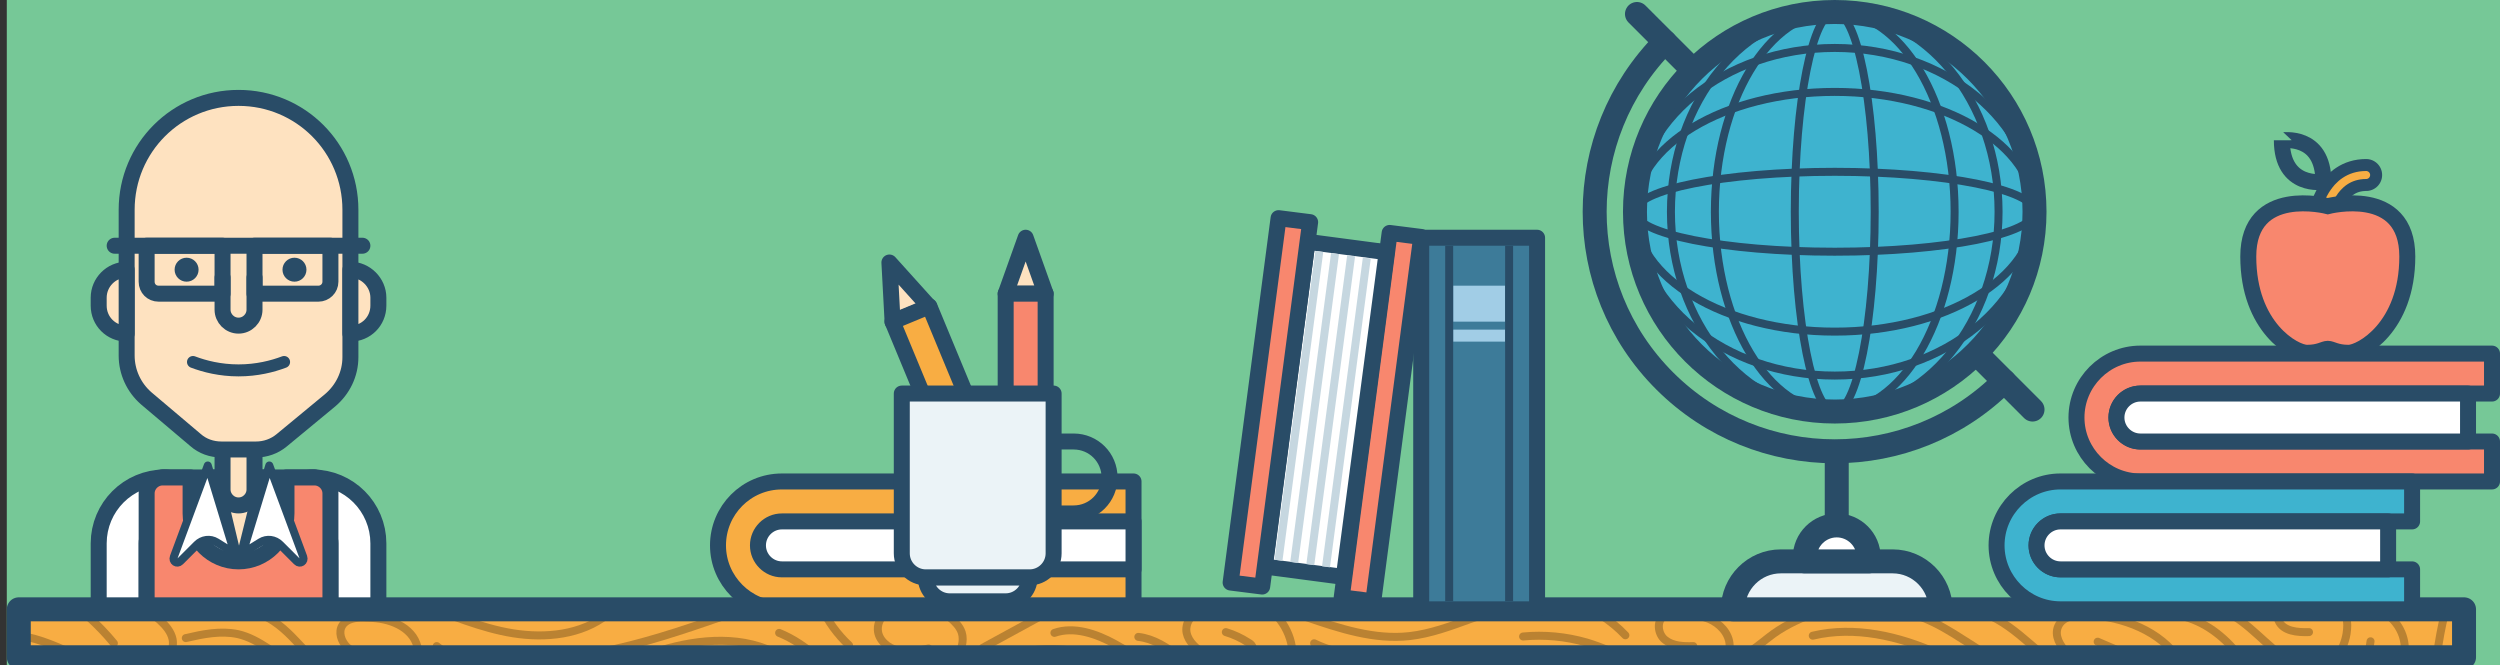 <svg xmlns="http://www.w3.org/2000/svg" xmlns:xlink="http://www.w3.org/1999/xlink" xmlns:a="http://ns.adobe.com/AdobeSVGViewerExtensions/3.0/" version="1.1" x="0" y="0" width="625.7" height="166.5" viewBox="0 0 625.7 166.5" enable-background="new 0 0 625.166.5" xml:space="preserve"><rect x="0" y="0" width="625.7" height="166.5" fill="#333333" stroke="none"/><defs><rect id="SVGID_1_" x="1.7" y="0" width="624" height="166.5"/></defs><use xlink:href="#SVGID_1_" overflow="visible" fill="#76C897"/><clipPath id="SVGID_2_"><use xlink:href="#SVGID_1_" overflow="visible"/></clipPath><g id="Petr_1_" clip-path="url(#SVGID_2_)"><path fill="#F8AD43" stroke="#294C67" stroke-width="4" stroke-linecap="round" stroke-linejoin="round" stroke-miterlimit="10" d="M195.7 120.5h88v32h-88c-8.8 0-16-7.2-16-16v0C179.7 127.7 186.8 120.5 195.7 120.5z"/><path fill="#FFFFFF" stroke="#294C67" stroke-width="4" stroke-linecap="round" stroke-linejoin="round" stroke-miterlimit="10" d="M195.7 142.5h88v-12h-88c-3.3 0-6 2.7-6 6v0C189.7 139.8 192.4 142.5 195.7 142.5z"/><rect x="40.7" y="119.5" fill="#FFFFFF" width="38" height="62"/><rect x="40.7" y="119.5" fill="none" stroke="#294C67" stroke-width="4" stroke-linecap="round" stroke-linejoin="round" stroke-miterlimit="10" width="38" height="62"/><polygon fill="#FEE2C0" stroke="#294C67" stroke-width="4" stroke-linecap="round" stroke-linejoin="round" stroke-miterlimit="10" points=" 60.9 140.5 66.1 119.5 53.7 119.5 58.7 140.5 "/><path fill="#FEE2C0" stroke="#294C67" stroke-width="4" stroke-linecap="round" stroke-linejoin="round" stroke-miterlimit="10" d="M59.7 126.5L59.7 126.5c-2.2 0-4-1.8-4-4v-14h8v14C63.7 124.7 61.9 126.5 59.7 126.5z"/><path fill="none" stroke="#294C67" stroke-width="16" stroke-linecap="round" stroke-linejoin="round" stroke-miterlimit="10" d="M88.7 177.6V136c0-5.8-4.7-10.5-10.5-10.5h0"/><path fill="none" stroke="#FFFFFF" stroke-width="8" stroke-linecap="round" stroke-linejoin="round" stroke-miterlimit="10" d="M88.7 177.6V136c0-5.8-4.7-10.5-10.5-10.5h0"/><line fill="none" stroke="#294C67" stroke-width="16" stroke-linecap="round" stroke-linejoin="round" stroke-miterlimit="10" x1="88.7" y1="186.5" x2="88.7" y2="178.5"/><line fill="none" stroke="#FEE2C0" stroke-width="8" stroke-linecap="round" stroke-linejoin="round" stroke-miterlimit="10" x1="88.7" y1="186.5" x2="88.7" y2="178.5"/><path fill="none" stroke="#294C67" stroke-width="16" stroke-linecap="round" stroke-linejoin="round" stroke-miterlimit="10" d="M30.7 177.6V136c0-5.8 4.7-10.5 10.5-10.5h0"/><path fill="none" stroke="#FFFFFF" stroke-width="8" stroke-linecap="round" stroke-linejoin="round" stroke-miterlimit="10" d="M30.7 177.6V136c0-5.8 4.7-10.5 10.5-10.5h0"/><line fill="none" stroke="#294C67" stroke-width="16" stroke-linecap="round" stroke-linejoin="round" stroke-miterlimit="10" x1="30.7" y1="186.5" x2="30.7" y2="178.5"/><line fill="none" stroke="#FEE2C0" stroke-width="8" stroke-linecap="round" stroke-linejoin="round" stroke-miterlimit="10" x1="30.7" y1="186.5" x2="30.7" y2="178.5"/><polygon fill="#3EB3CF" stroke="#294C67" stroke-width="4" stroke-linecap="round" stroke-linejoin="round" stroke-miterlimit="10" points=" 40.7 172.5 40.7 181.5 40.7 227.5 50.7 227.5 50.7 181.5 68.7 181.5 68.7 227.5 78.7 227.5 78.7 181.5 78.7 172.5 "/><rect x="68.7" y="216.5" fill="#EBF3F7" stroke="#294C67" stroke-width="4" stroke-linecap="round" stroke-linejoin="round" stroke-miterlimit="10" width="18" height="12"/><path fill="#EBF3F7" stroke="#294C67" stroke-width="4" stroke-linecap="round" stroke-linejoin="round" stroke-miterlimit="10" d="M86.7 216.5c7 0 12 5 12 12h-12 -12C74.7 221.5 79.7 216.5 86.7 216.5z"/><rect x="32.7" y="216.5" fill="#EBF3F7" stroke="#294C67" stroke-width="4" stroke-linecap="round" stroke-linejoin="round" stroke-miterlimit="10" width="18" height="12"/><path fill="#EBF3F7" stroke="#294C67" stroke-width="4" stroke-linecap="round" stroke-linejoin="round" stroke-miterlimit="10" d="M32.7 216.5c-7 0-12 5.4-12 12h12 12C44.7 221.9 39.7 216.5 32.7 216.5z"/><path fill="#FEE2C0" stroke="#294C67" stroke-width="4" stroke-miterlimit="10" d="M64.1 112.5h-8.7c-2.4 0-4.7-0.8-6.5-2.4L36.6 99.7c-3.1-2.7-4.9-6.6-4.9-10.7V52.5c0-15.5 12.5-28 28-28h0c15.5 0 28 12.5 28 28v36.9c0 4.2-1.9 8.1-5.1 10.8l-12.1 10C68.7 111.7 66.4 112.5 64.1 112.5z"/><circle fill="#294C67" cx="46.7" cy="67.5" r="3"/><circle fill="#294C67" cx="73.7" cy="67.5" r="3"/><path fill="none" stroke="#294C67" stroke-width="4" stroke-linecap="round" stroke-linejoin="round" stroke-miterlimit="10" d="M55.7 69.5v8c0 2.2 1.8 4 4 4h0c2.2 0 4-1.8 4-4v-8"/><path fill="none" stroke="#294C67" stroke-width="3" stroke-linecap="round" stroke-linejoin="round" stroke-miterlimit="10" d="M48.3 90.6c2.9 1.1 6.8 2.1 11.4 2.1s8.5-1 11.4-2.1"/><path fill="#FEE2C0" stroke="#294C67" stroke-width="4" stroke-linecap="round" stroke-linejoin="round" stroke-miterlimit="10" d="M31.7 67.5L31.7 67.5l0 16h0c-3.9 0-7-3.1-7-7v-2C24.7 70.7 27.8 67.5 31.7 67.5z"/><path fill="#FEE2C0" stroke="#294C67" stroke-width="4" stroke-linecap="round" stroke-linejoin="round" stroke-miterlimit="10" d="M87.7 67.5L87.7 67.5l0 16h0c3.9 0 7-3.1 7-7v-2C94.7 70.7 91.5 67.5 87.7 67.5z"/><path fill="#F8876E" d="M78.7 119.5h-7v9c0 6.6-5.4 12-12 12s-12-5.4-12-12v-9h-7c-2.2 0-4 1.8-4 4v49h46v-49C82.7 121.3 80.9 119.5 78.7 119.5z"/><path fill="none" stroke="#294C67" stroke-width="4" stroke-linecap="round" stroke-linejoin="round" stroke-miterlimit="10" d="M78.7 119.5h-7v9c0 6.6-5.4 12-12 12s-12-5.4-12-12v-9h-7c-2.2 0-4 1.8-4 4v49h46v-49C82.7 121.3 80.9 119.5 78.7 119.5z"/><path fill="#FFFFFF" stroke="#294C67" stroke-width="2" stroke-linecap="round" stroke-linejoin="round" stroke-miterlimit="10" d="M58.7 138.5l-4.5-2.8c-1.6-1-3.6-0.7-4.9 0.6l-4.2 4.2c-0.8 0.8-2 0-1.6-1.1l8.5-22.9L58.7 138.5z"/><path fill="#FFFFFF" stroke="#294C67" stroke-width="2" stroke-linecap="round" stroke-linejoin="round" stroke-miterlimit="10" d="M60.7 138.5l4.5-2.8c1.6-1 3.6-0.7 4.9 0.6l4.2 4.2c0.8 0.8 2 0 1.6-1.1l-8.5-22.9L60.7 138.5z"/><path fill="none" stroke="#294C67" stroke-width="4" stroke-linecap="round" stroke-linejoin="round" stroke-miterlimit="10" d="M39.7 73.5h16v-12h-19v9C36.7 72.2 38 73.5 39.7 73.5z"/><path fill="none" stroke="#294C67" stroke-width="4" stroke-linecap="round" stroke-linejoin="round" stroke-miterlimit="10" d="M79.7 73.5h-16v-12h19v9C82.7 72.2 81.3 73.5 79.7 73.5z"/><line fill="none" stroke="#294C67" stroke-width="4" stroke-linecap="round" stroke-linejoin="round" stroke-miterlimit="10" x1="90.7" y1="61.5" x2="28.7" y2="61.5"/><rect x="4.7" y="166.5" fill="#73C996" width="612" height="70"/><defs><path id="SVGID_3_" d="M616.7 164.5H4.7v-12h612V164.5z"/></defs><use xlink:href="#SVGID_3_" overflow="visible" fill="#F8AD43"/><clipPath id="SVGID_4_"><use xlink:href="#SVGID_3_" overflow="visible"/></clipPath><path clip-path="url(#SVGID_4_)" fill="none" stroke="#BA8232" stroke-width="2" stroke-linecap="round" stroke-linejoin="round" stroke-miterlimit="10" d="M2.7 168.3c5.8-2.6 12.6-1.7 18.5 0.4s11.5 5.4 17.4 7.6"/><path clip-path="url(#SVGID_4_)" fill="none" stroke="#BA8232" stroke-width="2" stroke-linecap="round" stroke-linejoin="round" stroke-miterlimit="10" d="M1 159c10.6-0.7 19.8 7.6 30.4 9 2.8 0.4 5.7 0.2 8.1-1.1 2.4-1.4 4.2-4.2 3.7-6.9 -0.4-1.9-1.7-3.4-3.1-4.7 -4.2-3.7-10-5.6-15.5-5.1"/><path clip-path="url(#SVGID_4_)" fill="none" stroke="#BA8232" stroke-width="2" stroke-linecap="round" stroke-linejoin="round" stroke-miterlimit="10" d="M28.5 161c-3.8-4.6-8.3-8.7-13.3-12"/><path clip-path="url(#SVGID_4_)" fill="none" stroke="#BA8232" stroke-width="2" stroke-linecap="round" stroke-linejoin="round" stroke-miterlimit="10" d="M39 171.9c3-0.8 4.7-3.9 7.2-5.8 4.1-3.2 9.9-2.9 15.1-1.9 0.9 0.2 1.8 0.4 2.5 0.9 1.3 0.9 1.7 2.6 2.1 4.2 0.3 1.3 0.5 2.8-0.6 3.6 -0.4 0.3-1 0.4-1.5 0.5 -2 0.3-4.1 0.6-6 0 -1.9-0.6-3.7-2.3-3.6-4.4"/><path clip-path="url(#SVGID_4_)" fill="none" stroke="#BA8232" stroke-width="2" stroke-linecap="round" stroke-linejoin="round" stroke-miterlimit="10" d="M46.5 159.7c4.3-1 8.7-1.9 13-1 2.7 0.6 5.2 2 7.5 3.5 4.9 3.4 9.1 7.8 12.2 13"/><path clip-path="url(#SVGID_4_)" fill="none" stroke="#BA8232" stroke-width="2" stroke-linecap="round" stroke-linejoin="round" stroke-miterlimit="10" d="M66 154.1c7.2 3.3 11 11.2 17.8 15.3 4.2 2.5 9.3 3.3 14.2 3.4 2 0 4.3-0.1 5.6-1.7 0.8-1 0.9-2.3 1.1-3.5 0.2-2.2 0.3-4.5-0.5-6.6 -0.9-2.4-3-4.1-5.4-5.1 -2.4-1-4.9-1.3-7.5-1.3 -2.1-0.1-4.5 0.2-5.6 1.9 -1.1 1.7-0.3 4 1.1 5.4 1.5 1.4 3.5 2 5.4 2.5"/><path clip-path="url(#SVGID_4_)" fill="none" stroke="#BA8232" stroke-width="2" stroke-linecap="round" stroke-linejoin="round" stroke-miterlimit="10" d="M109.3 161.7c12.1 9.6 26.7 16.2 41.9 18.9"/><path clip-path="url(#SVGID_4_)" fill="none" stroke="#BA8232" stroke-width="2" stroke-linecap="round" stroke-linejoin="round" stroke-miterlimit="10" d="M118.6 163.4c10.3 2.4 21.2 1.8 31.6-0.2 10.4-2 20.5-5.4 30.6-8.9"/><path clip-path="url(#SVGID_4_)" fill="none" stroke="#BA8232" stroke-width="2" stroke-linecap="round" stroke-linejoin="round" stroke-miterlimit="10" d="M152 153.8c-6.5 5.1-15.4 6-23.6 4.7 -8.1-1.3-15.8-4.7-23.6-7.4"/><path clip-path="url(#SVGID_4_)" fill="none" stroke="#BA8232" stroke-width="2" stroke-linecap="round" stroke-linejoin="round" stroke-miterlimit="10" d="M136.3 173.4c9.9-2.7 19.1-7.6 29-10.6 9.8-3 21.1-3.9 30 1.3 0.6 0.4 1.3 0.8 1.5 1.6 0.1 0.5-0.1 1.1-0.4 1.5 -1.8 3.1-4.9 5.4-8.4 6.4s-7.2 0.8-10.7 0c-3.5-0.8-6.7-2.3-9.6-4.4 3.3-1.8 7.3-2.5 11.1-1.8"/><path clip-path="url(#SVGID_4_)" fill="none" stroke="#BA8232" stroke-width="2" stroke-linecap="round" stroke-linejoin="round" stroke-miterlimit="10" d="M195 158.4c6.9 2.8 12.3 8.4 17.3 14 2.1 2.3 4.4 4.8 7.4 5.4"/><path clip-path="url(#SVGID_4_)" fill="none" stroke="#BA8232" stroke-width="2" stroke-linecap="round" stroke-linejoin="round" stroke-miterlimit="10" d="M209 163.5c6 4.1 13 6.5 20.2 7 1.5 0.1 3 0.1 4.5-0.3 2.5-0.8 4.4-3 5.7-5.4 1.1-2 2-4.3 1.3-6.5 -0.5-1.5-1.7-2.7-2.9-3.7 -2.9-2.2-6.6-3.3-10.2-3.2 -1.9 0.1-3.7 0.4-5.3 1.5 -1.5 1-2.7 2.8-2.6 4.7 0.1 2.6 2.5 4.6 5 5.2 2.5 0.6 5.2 0.1 7.7-0.5"/><path clip-path="url(#SVGID_4_)" fill="none" stroke="#BA8232" stroke-width="2" stroke-linecap="round" stroke-linejoin="round" stroke-miterlimit="10" d="M212.5 161.5c-2.9-2.7-5.2-5.9-6.9-9.4"/><path clip-path="url(#SVGID_4_)" fill="none" stroke="#BA8232" stroke-width="2" stroke-linecap="round" stroke-linejoin="round" stroke-miterlimit="10" d="M244.1 171.5c1.7-4.6 6.6-7.1 11.4-8.2 11.1-2.6 23.5 0.8 31.7 8.7"/><path clip-path="url(#SVGID_4_)" fill="none" stroke="#BA8232" stroke-width="2" stroke-linecap="round" stroke-linejoin="round" stroke-miterlimit="10" d="M246 162.1c9.3-5.1 18.7-10.2 28-15.2"/><path clip-path="url(#SVGID_4_)" fill="none" stroke="#BA8232" stroke-width="2" stroke-linecap="round" stroke-linejoin="round" stroke-miterlimit="10" d="M263.9 158.4c4.9-1.7 10.4 0.2 15 2.7 7 3.8 13.2 8.8 18.3 14.9"/><path clip-path="url(#SVGID_4_)" fill="none" stroke="#BA8232" stroke-width="2" stroke-linecap="round" stroke-linejoin="round" stroke-miterlimit="10" d="M284.9 159.4c7.8 0.9 13 8.7 20.4 11.4 3.3 1.2 6.9 1.3 10.4 1 2.1-0.2 4.4-0.6 5.9-2.2 1.4-1.4 1.9-3.6 1.9-5.6 0-5.7-3.7-11.2-8.9-13.4 -5.3-2.2-11.8-0.9-15.8 3.1 -0.8 0.8-1.6 1.8-1.8 3 -0.5 2.3 1.1 4.5 3 5.9 3.2 2.3 7.5 3 11.2 1.9 1.3-0.4 2.8-1.6 2.2-2.8 -0.2-0.4-0.6-0.7-1-0.9 -1.7-1.1-3.6-2-5.6-2.6"/><path clip-path="url(#SVGID_4_)" fill="none" stroke="#BA8232" stroke-width="2" stroke-linecap="round" stroke-linejoin="round" stroke-miterlimit="10" d="M326.8 154.4c8.4 2.9 17.2 5.8 26 4.8 5.3-0.6 10.3-2.5 15.3-4.3 5.5-2 11.2-3.7 16.9-5"/><path clip-path="url(#SVGID_4_)" fill="none" stroke="#BA8232" stroke-width="2" stroke-linecap="round" stroke-linejoin="round" stroke-miterlimit="10" d="M328.9 161c6.8 3.3 14.6 3.7 22.1 3.3 7.5-0.4 15-1.6 22.5-1 15.3 1.1 29.2 9 44.2 12.2"/><path clip-path="url(#SVGID_4_)" fill="none" stroke="#BA8232" stroke-width="2" stroke-linecap="round" stroke-linejoin="round" stroke-miterlimit="10" d="M376.2 170.4c-14.9-1.9-30-2.4-45.1-1.5"/><path clip-path="url(#SVGID_4_)" fill="none" stroke="#BA8232" stroke-width="2" stroke-linecap="round" stroke-linejoin="round" stroke-miterlimit="10" d="M381.2 159.3c5.3-0.5 10.7 0 15.9 1.5 8 2.4 15.4 7.1 23.7 8.1 2.7 0.3 5.5 0.2 7.9-1 2.4-1.2 4.3-3.7 4.2-6.4 -0.1-3-2.5-5.5-5.2-6.6 -2.7-1.1-5.8-1.1-8.7-1.1 -0.8 0-1.6 0-2.3 0.3 -2.2 1-1.9 4.6 0.1 6.1 1.9 1.5 4.6 1.6 7 1.5"/><path clip-path="url(#SVGID_4_)" fill="none" stroke="#BA8232" stroke-width="2" stroke-linecap="round" stroke-linejoin="round" stroke-miterlimit="10" d="M406.8 159c-7-7.4-17.2-10.7-27.1-13.5"/><path clip-path="url(#SVGID_4_)" fill="none" stroke="#BA8232" stroke-width="2" stroke-linecap="round" stroke-linejoin="round" stroke-miterlimit="10" d="M430.9 174.2c5-0.2 8.1-5.4 12.3-7.9 3.5-2.1 7.8-2.3 11.9-2.3 5.2 0 10.9 0.5 14.4 4.3 2.6 2.8 3.3 6.9 5.6 9.9"/><path clip-path="url(#SVGID_4_)" fill="none" stroke="#BA8232" stroke-width="2" stroke-linecap="round" stroke-linejoin="round" stroke-miterlimit="10" d="M438.5 162.7c1.9-1.3 3.6-2.8 5.4-4.1 6.9-4.9 15.3-6.8 23.5-8.6"/><path clip-path="url(#SVGID_4_)" fill="none" stroke="#BA8232" stroke-width="2" stroke-linecap="round" stroke-linejoin="round" stroke-miterlimit="10" d="M453.7 159.1c10.5-2.5 21.6 0.1 31.4 4.5 2.2 1 4.5 2.2 6.1 4s2.4 4.6 1.3 6.8c-0.3 0.6-0.8 1.3-1.4 1.5 -0.4 0.2-0.8 0.2-1.2 0.3 -2.8 0.2-5.8 0.2-8.4-1 -2.6-1.1-4.8-3.5-5.1-6.3 1.1-1.3 3-2 4.6-1.7"/><path clip-path="url(#SVGID_4_)" fill="none" stroke="#BA8232" stroke-width="2" stroke-linecap="round" stroke-linejoin="round" stroke-miterlimit="10" d="M470.7 153.4c7.2-1.5 14.3 2.6 20.5 6.6 6.7 4.2 13.5 8.6 18.2 14.8"/><path clip-path="url(#SVGID_4_)" fill="none" stroke="#BA8232" stroke-width="2" stroke-linecap="round" stroke-linejoin="round" stroke-miterlimit="10" d="M493.7 152.7c8.9 1.7 14.9 9.9 22.5 14.9 7.6 5 17.3 6.9 26.3 4.9 1.7-0.4 3.5-1 4.2-2.6 0.6-1.5-0.2-3.2-1-4.5 -5-7.5-14.3-11-23.2-11.5 -2.8-0.2-6.3 0.3-7.4 2.9 -1 2.3 0.5 4.9 2.3 6.6 2.6 2.4 6 3.8 9.5 3.9 1.1 0 2.3-0.1 3.2-0.7s1.4-1.9 0.9-2.9c-0.4-0.7-1.1-1-1.8-1.3 -1.4-0.6-2.8-1.2-4.2-1.8"/><path clip-path="url(#SVGID_4_)" fill="none" stroke="#BA8232" stroke-width="2" stroke-linecap="round" stroke-linejoin="round" stroke-miterlimit="10" d="M543.7 153.8c5.9 0.6 11.2 4 15.2 8.5 3.9 4.5 6.6 9.8 9.1 15.2"/><path clip-path="url(#SVGID_4_)" fill="none" stroke="#BA8232" stroke-width="2" stroke-linecap="round" stroke-linejoin="round" stroke-miterlimit="10" d="M549.8 165.4c4.5 4.9 5.7 12.5 3.1 18.6"/><path clip-path="url(#SVGID_4_)" fill="none" stroke="#BA8232" stroke-width="2" stroke-linecap="round" stroke-linejoin="round" stroke-miterlimit="10" d="M556.9 153c6.1 2.9 10.2 8.6 15.9 12.3 2 1.3 4.4 2.4 6.8 2.2 4.2-0.4 7-4.7 7.7-8.9 0.2-1.4 0.3-2.8-0.1-4.1 -0.9-2.6-3.6-4-6.2-4.9 -2.5-0.8-5.2-1.4-7.6-0.4 -2.4 1-4.2 3.9-3.1 6.2 1.2 2.6 4.7 2.9 7.6 2.8"/><path clip-path="url(#SVGID_4_)" fill="none" stroke="#BA8232" stroke-width="2" stroke-linecap="round" stroke-linejoin="round" stroke-miterlimit="10" d="M593.3 160.5c-0.6 5.8-5.4 10.8-11.1 11.8"/><path clip-path="url(#SVGID_4_)" fill="none" stroke="#BA8232" stroke-width="2" stroke-linecap="round" stroke-linejoin="round" stroke-miterlimit="10" d="M594.9 152.5c3.7 1.3 6.4 4.7 6.9 8.6 0.5 3.8-1.3 7.9-4.5 10.1"/><path clip-path="url(#SVGID_4_)" fill="none" stroke="#BA8232" stroke-width="2" stroke-linecap="round" stroke-linejoin="round" stroke-miterlimit="10" d="M604.4 174.5c2-0.6 3.4-2.4 4.2-4.3 0.8-1.9 1-4 1.3-6.1 0.5-3.6 1.1-7.1 2-10.6 0.4-1.5 0.8-3 2-4"/><use xlink:href="#SVGID_3_" overflow="visible" fill="none" stroke="#294C67" stroke-width="6" stroke-linecap="round" stroke-linejoin="round" stroke-miterlimit="10"/><path fill="#EBF3F7" stroke="#294C67" stroke-width="6" stroke-linejoin="round" stroke-miterlimit="10" d="M485.7 152.5h-52v0c0-6.6 5.4-12 12-12h28C480.3 140.5 485.7 145.9 485.7 152.5L485.7 152.5z"/><line fill="none" stroke="#294C67" stroke-width="6" stroke-linejoin="round" stroke-miterlimit="10" x1="459.7" y1="112.5" x2="459.7" y2="140.5"/><line fill="none" stroke="#294C67" stroke-width="6" stroke-linecap="round" stroke-linejoin="round" stroke-miterlimit="10" x1="409.7" y1="3.5" x2="508.7" y2="102.5"/><circle fill="#3EB3CF" stroke="#294C67" stroke-width="6" stroke-linecap="round" stroke-linejoin="round" stroke-miterlimit="10" cx="459.2" cy="53" r="50"/><ellipse fill="none" stroke="#294C67" stroke-width="2" stroke-linecap="round" stroke-linejoin="round" stroke-miterlimit="10" cx="459.2" cy="53" rx="41" ry="50"/><ellipse fill="none" stroke="#294C67" stroke-width="2" stroke-linecap="round" stroke-linejoin="round" stroke-miterlimit="10" cx="459.2" cy="53" rx="30" ry="50"/><ellipse fill="none" stroke="#294C67" stroke-width="2" stroke-linecap="round" stroke-linejoin="round" stroke-miterlimit="10" cx="459.2" cy="53" rx="10" ry="50"/><ellipse fill="none" stroke="#294C67" stroke-width="2" stroke-linecap="round" stroke-linejoin="round" stroke-miterlimit="10" cx="459.2" cy="53" rx="50" ry="41"/><ellipse fill="none" stroke="#294C67" stroke-width="2" stroke-linecap="round" stroke-linejoin="round" stroke-miterlimit="10" cx="459.2" cy="53" rx="50" ry="30"/><ellipse fill="none" stroke="#294C67" stroke-width="2" stroke-linecap="round" stroke-linejoin="round" stroke-miterlimit="10" cx="459.2" cy="53" rx="50" ry="10"/><path fill="none" stroke="#294C67" stroke-width="6" stroke-linecap="round" stroke-linejoin="round" stroke-miterlimit="10" d="M501.6 95.4c-23.4 23.4-61.4 23.4-84.9 0s-23.4-61.4 0-84.9"/><path fill="#FFFFFF" stroke="#294C67" stroke-width="6" stroke-linejoin="round" stroke-miterlimit="10" d="M459.7 131.5L459.7 131.5c-4.4 0-8 3.6-8 8v1h16v-1C467.7 135.1 464.1 131.5 459.7 131.5z"/><path fill="#3D7B99" stroke="#294C67" stroke-width="4" stroke-linecap="round" stroke-linejoin="round" stroke-miterlimit="10" d="M355.7 152.5v-93h29v93H355.7z"/><rect x="363.7" y="71.5" fill="#A1CDE6" width="13" height="9"/><rect x="363.7" y="82.5" fill="#A1CDE6" width="13" height="3"/><rect x="361.7" y="61.5" fill="#294C67" width="2" height="89"/><rect x="376.7" y="61.5" fill="#294C67" width="2" height="89"/><path fill="#F8876E" stroke="#294C67" stroke-width="4" stroke-linecap="round" stroke-linejoin="round" stroke-miterlimit="10" d="M335.8 149.5l12-91.2 7.9 1 -12 91.2L335.8 149.5z"/><rect x="290.9" y="92.6" transform="matrix(-0.131 0.991 -0.991 -0.131 476.932 -213.015)" fill="#FFFFFF" stroke="#294C67" stroke-width="4" stroke-linecap="round" stroke-linejoin="round" stroke-miterlimit="10" width="82" height="20"/><rect x="335.8" y="64.2" transform="matrix(-0.991 -0.131 0.131 -0.991 657.229 249.608)" fill="#C6D7E0" width="2" height="78"/><rect x="331.8" y="63.7" transform="matrix(-0.991 -0.131 0.131 -0.991 649.4 248.049)" fill="#C6D7E0" width="2" height="78"/><rect x="327.9" y="63.2" transform="matrix(-0.991 -0.131 0.131 -0.991 641.571 246.489)" fill="#C6D7E0" width="2" height="78"/><rect x="323.9" y="62.7" transform="matrix(-0.991 -0.131 0.131 -0.991 633.742 244.929)" fill="#C6D7E0" width="2" height="78"/><path fill="#F8876E" stroke="#294C67" stroke-width="4" stroke-linecap="round" stroke-linejoin="round" stroke-miterlimit="10" d="M308 145.8l12-91.2 7.9 1 -12 91.2L308 145.8z"/><path fill="none" stroke="#294C67" stroke-width="8" stroke-linecap="round" stroke-miterlimit="10" d="M581.8 53.6c0 0 1.7-9.8 10.4-9.8"/><path fill="none" stroke="#F8AD43" stroke-width="2" stroke-linecap="round" stroke-miterlimit="10" d="M581.8 53.6c0 0 1.7-9.8 10.4-9.8"/><path fill="#F8876E" stroke="#294C67" stroke-width="4" stroke-miterlimit="10" d="M582.6 51.6c0 0-19.9-5.2-19.9 12.6s11.5 24.1 14.7 24.1c3.1 0 4.2-1 5.2-1s2.1 1 5.2 1c3.1 0 14.7-6.3 14.7-24.1S582.6 51.6 582.6 51.6z"/><path fill="#73C996" stroke="#294C67" stroke-width="4" stroke-miterlimit="10" d="M581.5 45.5c0 0-10.4 1.7-10.4-10.4C571.1 35.2 581.5 33.4 581.5 45.5z"/><polygon fill="#FEE2C0" stroke="#294C67" stroke-width="4" stroke-linecap="round" stroke-linejoin="round" stroke-miterlimit="10" points=" 261.7 73.5 256.7 59.5 251.7 73.5 "/><rect x="251.7" y="73.5" fill="#F8876E" stroke="#294C67" stroke-width="4" stroke-linecap="round" stroke-linejoin="round" stroke-miterlimit="10" width="10" height="40"/><polygon fill="#FEE2C0" stroke="#294C67" stroke-width="4" stroke-linecap="round" stroke-linejoin="round" stroke-miterlimit="10" points=" 232.6 76.8 222.6 65.7 223.4 80.6 "/><rect x="230.6" y="77.1" transform="matrix(0.924 -0.383 0.383 0.924 -19.238 97.573)" fill="#F8AD43" stroke="#294C67" stroke-width="4" stroke-linecap="round" stroke-linejoin="round" stroke-miterlimit="10" width="10" height="40"/><path fill="#EBF3F7" stroke="#294C67" stroke-width="4" stroke-linecap="round" stroke-linejoin="round" stroke-miterlimit="10" d="M251.7 150.5h-14c-3.3 0-6-2.7-6-6l0 0h26l0 0C257.7 147.8 255 150.5 251.7 150.5z"/><path fill="none" stroke="#294C67" stroke-width="4" stroke-linecap="round" stroke-linejoin="round" stroke-miterlimit="10" d="M263.7 110.5h5c5 0 9 4 9 9v0c0 5-4 9-9 9h-5"/><path fill="#EBF3F7" stroke="#294C67" stroke-width="4" stroke-linecap="round" stroke-linejoin="round" stroke-miterlimit="10" d="M225.7 98.5h38v40c0 3.3-2.7 6-6 6h-26c-3.3 0-6-2.7-6-6V98.5z"/><path fill="#F8876E" stroke="#294C67" stroke-width="4" stroke-linecap="round" stroke-linejoin="round" stroke-miterlimit="10" d="M535.7 98.5h88v-10h-88c-8.8 0-16 7.2-16 16v0c0 8.8 7.2 16 16 16h88v-10h-88c-3.3 0-6-2.7-6-6S532.4 98.5 535.7 98.5z"/><path fill="#FFFFFF" stroke="#294C67" stroke-width="4" stroke-linecap="round" stroke-linejoin="round" stroke-miterlimit="10" d="M535.7 110.5h82v-12h-82c-3.3 0-6 2.7-6 6v0C529.7 107.8 532.4 110.5 535.7 110.5z"/><path fill="#3EB3CF" stroke="#294C67" stroke-width="4" stroke-linecap="round" stroke-linejoin="round" stroke-miterlimit="10" d="M515.7 130.5h88v-10h-88c-8.8 0-16 7.2-16 16v0c0 8.8 7.2 16 16 16h88v-10h-88c-3.3 0-6-2.7-6-6S512.4 130.5 515.7 130.5z"/><path fill="#FFFFFF" stroke="#294C67" stroke-width="4" stroke-linecap="round" stroke-linejoin="round" stroke-miterlimit="10" d="M515.7 142.5h82v-12h-82c-3.3 0-6 2.7-6 6v0C509.7 139.8 512.4 142.5 515.7 142.5z"/></g></svg>